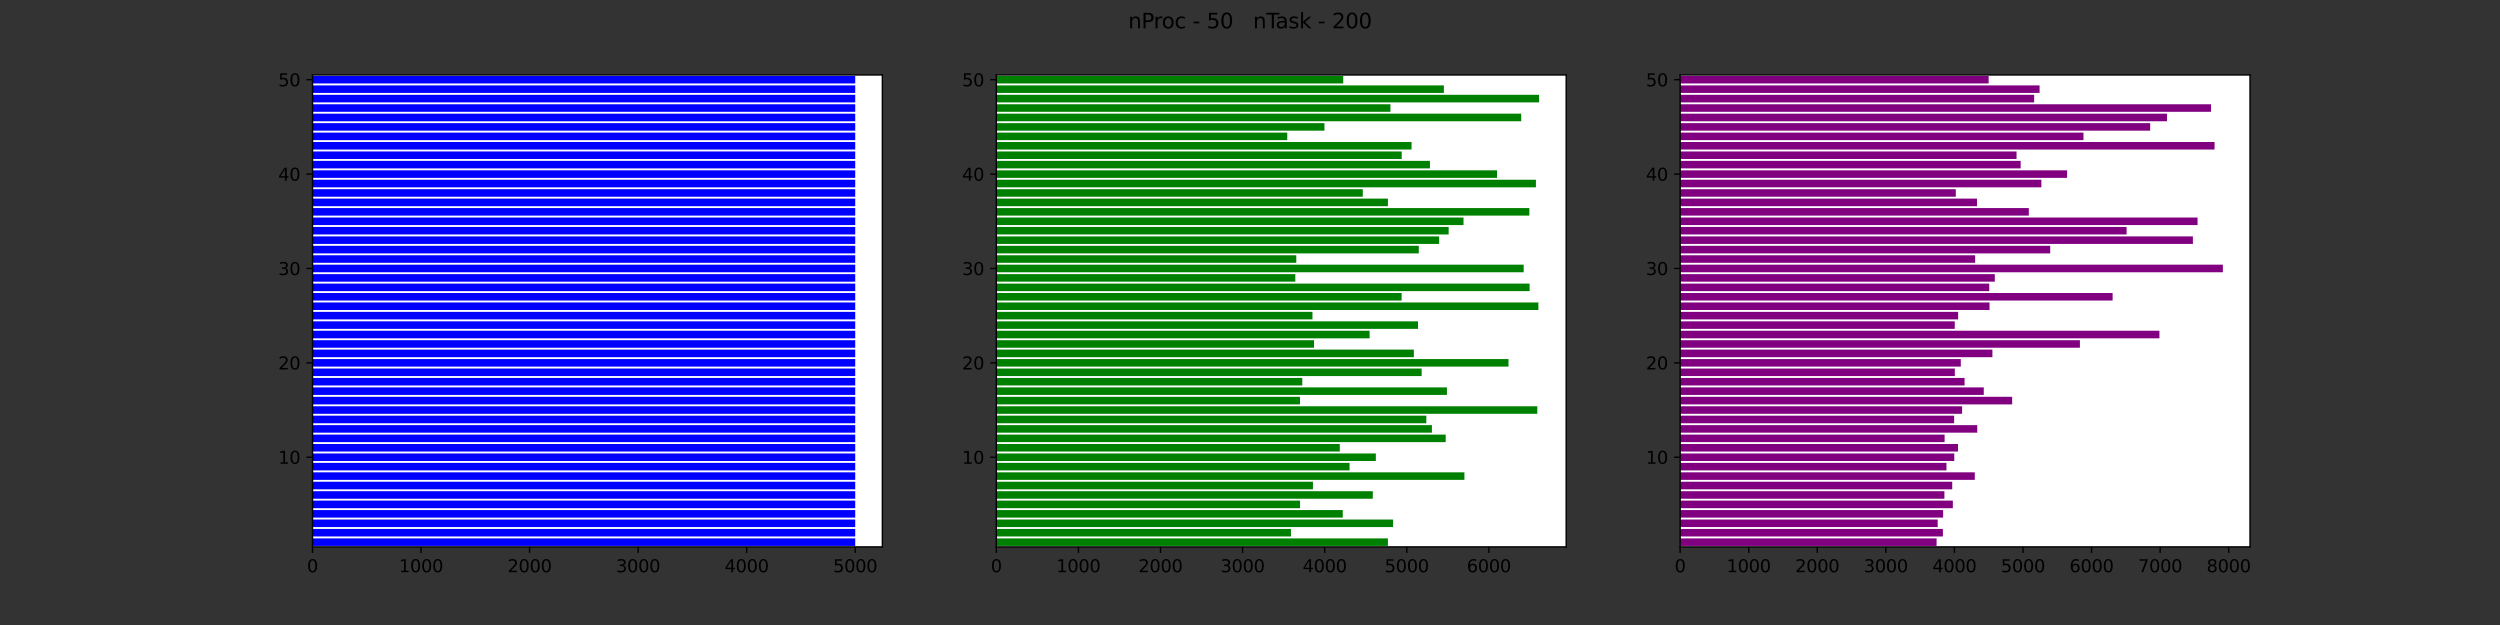 <?xml version="1.0" encoding="utf-8" standalone="no"?>
<!DOCTYPE svg PUBLIC "-//W3C//DTD SVG 1.1//EN"
  "http://www.w3.org/Graphics/SVG/1.1/DTD/svg11.dtd">
<svg xmlns:xlink="http://www.w3.org/1999/xlink" width="1440pt" height="360pt" viewBox="0 0 1440 360" xmlns="http://www.w3.org/2000/svg" version="1.1">
 <rect x="0" y="0" width="1440" height="360" fill="#333333" stroke="none"/>
 <defs>
  <style type="text/css">*{stroke-linejoin: round; stroke-linecap: butt}</style>
 </defs>
 <g id="figure_1">
  <g id="patch_1">
   <path d="M 0 360 
L 1440 360 
L 1440 0 
L 0 0 
L 0 360 
z
" style="fill: none"/>
  </g>
  <g id="axes_1">
   <g id="patch_2">
    <path d="M 180 315 
L 508.235 315 
L 508.235 43.2 
L 180 43.2 
z
" style="fill: #ffffff"/>
   </g>
   <g id="patch_3">
    <path d="M 180 314.456 
L 492.605 314.456 
L 492.605 310.108 
L 180 310.108 
z
" clip-path="url(#pbb11e6c896)" style="fill: #0000ff"/>
   </g>
   <g id="patch_4">
    <path d="M 180 309.02 
L 492.605 309.02 
L 492.605 304.672 
L 180 304.672 
z
" clip-path="url(#pbb11e6c896)" style="fill: #0000ff"/>
   </g>
   <g id="patch_5">
    <path d="M 180 303.584 
L 492.605 303.584 
L 492.605 299.236 
L 180 299.236 
z
" clip-path="url(#pbb11e6c896)" style="fill: #0000ff"/>
   </g>
   <g id="patch_6">
    <path d="M 180 298.148 
L 492.605 298.148 
L 492.605 293.8 
L 180 293.8 
z
" clip-path="url(#pbb11e6c896)" style="fill: #0000ff"/>
   </g>
   <g id="patch_7">
    <path d="M 180 292.712 
L 492.605 292.712 
L 492.605 288.364 
L 180 288.364 
z
" clip-path="url(#pbb11e6c896)" style="fill: #0000ff"/>
   </g>
   <g id="patch_8">
    <path d="M 180 287.276 
L 492.605 287.276 
L 492.605 282.928 
L 180 282.928 
z
" clip-path="url(#pbb11e6c896)" style="fill: #0000ff"/>
   </g>
   <g id="patch_9">
    <path d="M 180 281.84 
L 492.605 281.84 
L 492.605 277.492 
L 180 277.492 
z
" clip-path="url(#pbb11e6c896)" style="fill: #0000ff"/>
   </g>
   <g id="patch_10">
    <path d="M 180 276.404 
L 492.605 276.404 
L 492.605 272.056 
L 180 272.056 
z
" clip-path="url(#pbb11e6c896)" style="fill: #0000ff"/>
   </g>
   <g id="patch_11">
    <path d="M 180 270.968 
L 492.605 270.968 
L 492.605 266.62 
L 180 266.62 
z
" clip-path="url(#pbb11e6c896)" style="fill: #0000ff"/>
   </g>
   <g id="patch_12">
    <path d="M 180 265.532 
L 492.605 265.532 
L 492.605 261.184 
L 180 261.184 
z
" clip-path="url(#pbb11e6c896)" style="fill: #0000ff"/>
   </g>
   <g id="patch_13">
    <path d="M 180 260.096 
L 492.605 260.096 
L 492.605 255.748 
L 180 255.748 
z
" clip-path="url(#pbb11e6c896)" style="fill: #0000ff"/>
   </g>
   <g id="patch_14">
    <path d="M 180 254.66 
L 492.605 254.66 
L 492.605 250.312 
L 180 250.312 
z
" clip-path="url(#pbb11e6c896)" style="fill: #0000ff"/>
   </g>
   <g id="patch_15">
    <path d="M 180 249.224 
L 492.605 249.224 
L 492.605 244.876 
L 180 244.876 
z
" clip-path="url(#pbb11e6c896)" style="fill: #0000ff"/>
   </g>
   <g id="patch_16">
    <path d="M 180 243.788 
L 492.605 243.788 
L 492.605 239.44 
L 180 239.44 
z
" clip-path="url(#pbb11e6c896)" style="fill: #0000ff"/>
   </g>
   <g id="patch_17">
    <path d="M 180 238.352 
L 492.605 238.352 
L 492.605 234.004 
L 180 234.004 
z
" clip-path="url(#pbb11e6c896)" style="fill: #0000ff"/>
   </g>
   <g id="patch_18">
    <path d="M 180 232.916 
L 492.605 232.916 
L 492.605 228.568 
L 180 228.568 
z
" clip-path="url(#pbb11e6c896)" style="fill: #0000ff"/>
   </g>
   <g id="patch_19">
    <path d="M 180 227.48 
L 492.605 227.48 
L 492.605 223.132 
L 180 223.132 
z
" clip-path="url(#pbb11e6c896)" style="fill: #0000ff"/>
   </g>
   <g id="patch_20">
    <path d="M 180 222.044 
L 492.605 222.044 
L 492.605 217.696 
L 180 217.696 
z
" clip-path="url(#pbb11e6c896)" style="fill: #0000ff"/>
   </g>
   <g id="patch_21">
    <path d="M 180 216.608 
L 492.605 216.608 
L 492.605 212.26 
L 180 212.26 
z
" clip-path="url(#pbb11e6c896)" style="fill: #0000ff"/>
   </g>
   <g id="patch_22">
    <path d="M 180 211.172 
L 492.605 211.172 
L 492.605 206.824 
L 180 206.824 
z
" clip-path="url(#pbb11e6c896)" style="fill: #0000ff"/>
   </g>
   <g id="patch_23">
    <path d="M 180 205.736 
L 492.605 205.736 
L 492.605 201.388 
L 180 201.388 
z
" clip-path="url(#pbb11e6c896)" style="fill: #0000ff"/>
   </g>
   <g id="patch_24">
    <path d="M 180 200.3 
L 492.605 200.3 
L 492.605 195.952 
L 180 195.952 
z
" clip-path="url(#pbb11e6c896)" style="fill: #0000ff"/>
   </g>
   <g id="patch_25">
    <path d="M 180 194.864 
L 492.605 194.864 
L 492.605 190.516 
L 180 190.516 
z
" clip-path="url(#pbb11e6c896)" style="fill: #0000ff"/>
   </g>
   <g id="patch_26">
    <path d="M 180 189.428 
L 492.605 189.428 
L 492.605 185.08 
L 180 185.08 
z
" clip-path="url(#pbb11e6c896)" style="fill: #0000ff"/>
   </g>
   <g id="patch_27">
    <path d="M 180 183.992 
L 492.605 183.992 
L 492.605 179.644 
L 180 179.644 
z
" clip-path="url(#pbb11e6c896)" style="fill: #0000ff"/>
   </g>
   <g id="patch_28">
    <path d="M 180 178.556 
L 492.605 178.556 
L 492.605 174.208 
L 180 174.208 
z
" clip-path="url(#pbb11e6c896)" style="fill: #0000ff"/>
   </g>
   <g id="patch_29">
    <path d="M 180 173.12 
L 492.605 173.12 
L 492.605 168.772 
L 180 168.772 
z
" clip-path="url(#pbb11e6c896)" style="fill: #0000ff"/>
   </g>
   <g id="patch_30">
    <path d="M 180 167.684 
L 492.605 167.684 
L 492.605 163.336 
L 180 163.336 
z
" clip-path="url(#pbb11e6c896)" style="fill: #0000ff"/>
   </g>
   <g id="patch_31">
    <path d="M 180 162.248 
L 492.605 162.248 
L 492.605 157.9 
L 180 157.9 
z
" clip-path="url(#pbb11e6c896)" style="fill: #0000ff"/>
   </g>
   <g id="patch_32">
    <path d="M 180 156.812 
L 492.605 156.812 
L 492.605 152.464 
L 180 152.464 
z
" clip-path="url(#pbb11e6c896)" style="fill: #0000ff"/>
   </g>
   <g id="patch_33">
    <path d="M 180 151.376 
L 492.605 151.376 
L 492.605 147.028 
L 180 147.028 
z
" clip-path="url(#pbb11e6c896)" style="fill: #0000ff"/>
   </g>
   <g id="patch_34">
    <path d="M 180 145.94 
L 492.605 145.94 
L 492.605 141.592 
L 180 141.592 
z
" clip-path="url(#pbb11e6c896)" style="fill: #0000ff"/>
   </g>
   <g id="patch_35">
    <path d="M 180 140.504 
L 492.605 140.504 
L 492.605 136.156 
L 180 136.156 
z
" clip-path="url(#pbb11e6c896)" style="fill: #0000ff"/>
   </g>
   <g id="patch_36">
    <path d="M 180 135.068 
L 492.605 135.068 
L 492.605 130.72 
L 180 130.72 
z
" clip-path="url(#pbb11e6c896)" style="fill: #0000ff"/>
   </g>
   <g id="patch_37">
    <path d="M 180 129.632 
L 492.605 129.632 
L 492.605 125.284 
L 180 125.284 
z
" clip-path="url(#pbb11e6c896)" style="fill: #0000ff"/>
   </g>
   <g id="patch_38">
    <path d="M 180 124.196 
L 492.605 124.196 
L 492.605 119.848 
L 180 119.848 
z
" clip-path="url(#pbb11e6c896)" style="fill: #0000ff"/>
   </g>
   <g id="patch_39">
    <path d="M 180 118.76 
L 492.605 118.76 
L 492.605 114.412 
L 180 114.412 
z
" clip-path="url(#pbb11e6c896)" style="fill: #0000ff"/>
   </g>
   <g id="patch_40">
    <path d="M 180 113.324 
L 492.605 113.324 
L 492.605 108.976 
L 180 108.976 
z
" clip-path="url(#pbb11e6c896)" style="fill: #0000ff"/>
   </g>
   <g id="patch_41">
    <path d="M 180 107.888 
L 492.605 107.888 
L 492.605 103.54 
L 180 103.54 
z
" clip-path="url(#pbb11e6c896)" style="fill: #0000ff"/>
   </g>
   <g id="patch_42">
    <path d="M 180 102.452 
L 492.605 102.452 
L 492.605 98.104 
L 180 98.104 
z
" clip-path="url(#pbb11e6c896)" style="fill: #0000ff"/>
   </g>
   <g id="patch_43">
    <path d="M 180 97.016 
L 492.605 97.016 
L 492.605 92.668 
L 180 92.668 
z
" clip-path="url(#pbb11e6c896)" style="fill: #0000ff"/>
   </g>
   <g id="patch_44">
    <path d="M 180 91.58 
L 492.605 91.58 
L 492.605 87.232 
L 180 87.232 
z
" clip-path="url(#pbb11e6c896)" style="fill: #0000ff"/>
   </g>
   <g id="patch_45">
    <path d="M 180 86.144 
L 492.605 86.144 
L 492.605 81.796 
L 180 81.796 
z
" clip-path="url(#pbb11e6c896)" style="fill: #0000ff"/>
   </g>
   <g id="patch_46">
    <path d="M 180 80.708 
L 492.605 80.708 
L 492.605 76.36 
L 180 76.36 
z
" clip-path="url(#pbb11e6c896)" style="fill: #0000ff"/>
   </g>
   <g id="patch_47">
    <path d="M 180 75.272 
L 492.605 75.272 
L 492.605 70.924 
L 180 70.924 
z
" clip-path="url(#pbb11e6c896)" style="fill: #0000ff"/>
   </g>
   <g id="patch_48">
    <path d="M 180 69.836 
L 492.605 69.836 
L 492.605 65.488 
L 180 65.488 
z
" clip-path="url(#pbb11e6c896)" style="fill: #0000ff"/>
   </g>
   <g id="patch_49">
    <path d="M 180 64.4 
L 492.605 64.4 
L 492.605 60.052 
L 180 60.052 
z
" clip-path="url(#pbb11e6c896)" style="fill: #0000ff"/>
   </g>
   <g id="patch_50">
    <path d="M 180 58.964 
L 492.605 58.964 
L 492.605 54.616 
L 180 54.616 
z
" clip-path="url(#pbb11e6c896)" style="fill: #0000ff"/>
   </g>
   <g id="patch_51">
    <path d="M 180 53.528 
L 492.605 53.528 
L 492.605 49.18 
L 180 49.18 
z
" clip-path="url(#pbb11e6c896)" style="fill: #0000ff"/>
   </g>
   <g id="patch_52">
    <path d="M 180 48.092 
L 492.605 48.092 
L 492.605 43.744 
L 180 43.744 
z
" clip-path="url(#pbb11e6c896)" style="fill: #0000ff"/>
   </g>
   <g id="matplotlib.axis_1">
    <g id="xtick_1">
     <g id="line2d_1">
      <defs>
       <path id="m0b8e8f99ef" d="M 0 0 
L 0 3.5 
" style="stroke: #000000; stroke-width: 0.8"/>
      </defs>
      <g>
       <use xlink:href="#m0b8e8f99ef" x="180" y="315" style="stroke: #000000; stroke-width: 0.8"/>
      </g>
     </g>
     <g id="text_1">
      <!-- 0 -->
      <g transform="translate(176.819 329.598)scale(0.1 -0.1)">
       <defs>
        <path id="DejaVuSans-30" d="M 2034 4250 
Q 1547 4250 1301 3770 
Q 1056 3291 1056 2328 
Q 1056 1369 1301 889 
Q 1547 409 2034 409 
Q 2525 409 2770 889 
Q 3016 1369 3016 2328 
Q 3016 3291 2770 3770 
Q 2525 4250 2034 4250 
z
M 2034 4750 
Q 2819 4750 3233 4129 
Q 3647 3509 3647 2328 
Q 3647 1150 3233 529 
Q 2819 -91 2034 -91 
Q 1250 -91 836 529 
Q 422 1150 422 2328 
Q 422 3509 836 4129 
Q 1250 4750 2034 4750 
z
" transform="scale(0.016)"/>
       </defs>
       <use xlink:href="#DejaVuSans-30"/>
      </g>
     </g>
    </g>
    <g id="xtick_2">
     <g id="line2d_2">
      <g>
       <use xlink:href="#m0b8e8f99ef" x="242.521" y="315" style="stroke: #000000; stroke-width: 0.8"/>
      </g>
     </g>
     <g id="text_2">
      <!-- 1000 -->
      <g transform="translate(229.796 329.598)scale(0.1 -0.1)">
       <defs>
        <path id="DejaVuSans-31" d="M 794 531 
L 1825 531 
L 1825 4091 
L 703 3866 
L 703 4441 
L 1819 4666 
L 2450 4666 
L 2450 531 
L 3481 531 
L 3481 0 
L 794 0 
L 794 531 
z
" transform="scale(0.016)"/>
       </defs>
       <use xlink:href="#DejaVuSans-31"/>
       <use xlink:href="#DejaVuSans-30" x="63.623"/>
       <use xlink:href="#DejaVuSans-30" x="127.246"/>
       <use xlink:href="#DejaVuSans-30" x="190.869"/>
      </g>
     </g>
    </g>
    <g id="xtick_3">
     <g id="line2d_3">
      <g>
       <use xlink:href="#m0b8e8f99ef" x="305.042" y="315" style="stroke: #000000; stroke-width: 0.8"/>
      </g>
     </g>
     <g id="text_3">
      <!-- 2000 -->
      <g transform="translate(292.317 329.598)scale(0.1 -0.1)">
       <defs>
        <path id="DejaVuSans-32" d="M 1228 531 
L 3431 531 
L 3431 0 
L 469 0 
L 469 531 
Q 828 903 1448 1529 
Q 2069 2156 2228 2338 
Q 2531 2678 2651 2914 
Q 2772 3150 2772 3378 
Q 2772 3750 2511 3984 
Q 2250 4219 1831 4219 
Q 1534 4219 1204 4116 
Q 875 4013 500 3803 
L 500 4441 
Q 881 4594 1212 4672 
Q 1544 4750 1819 4750 
Q 2544 4750 2975 4387 
Q 3406 4025 3406 3419 
Q 3406 3131 3298 2873 
Q 3191 2616 2906 2266 
Q 2828 2175 2409 1742 
Q 1991 1309 1228 531 
z
" transform="scale(0.016)"/>
       </defs>
       <use xlink:href="#DejaVuSans-32"/>
       <use xlink:href="#DejaVuSans-30" x="63.623"/>
       <use xlink:href="#DejaVuSans-30" x="127.246"/>
       <use xlink:href="#DejaVuSans-30" x="190.869"/>
      </g>
     </g>
    </g>
    <g id="xtick_4">
     <g id="line2d_4">
      <g>
       <use xlink:href="#m0b8e8f99ef" x="367.563" y="315" style="stroke: #000000; stroke-width: 0.8"/>
      </g>
     </g>
     <g id="text_4">
      <!-- 3000 -->
      <g transform="translate(354.838 329.598)scale(0.1 -0.1)">
       <defs>
        <path id="DejaVuSans-33" d="M 2597 2516 
Q 3050 2419 3304 2112 
Q 3559 1806 3559 1356 
Q 3559 666 3084 287 
Q 2609 -91 1734 -91 
Q 1441 -91 1130 -33 
Q 819 25 488 141 
L 488 750 
Q 750 597 1062 519 
Q 1375 441 1716 441 
Q 2309 441 2620 675 
Q 2931 909 2931 1356 
Q 2931 1769 2642 2001 
Q 2353 2234 1838 2234 
L 1294 2234 
L 1294 2753 
L 1863 2753 
Q 2328 2753 2575 2939 
Q 2822 3125 2822 3475 
Q 2822 3834 2567 4026 
Q 2313 4219 1838 4219 
Q 1578 4219 1281 4162 
Q 984 4106 628 3988 
L 628 4550 
Q 988 4650 1302 4700 
Q 1616 4750 1894 4750 
Q 2613 4750 3031 4423 
Q 3450 4097 3450 3541 
Q 3450 3153 3228 2886 
Q 3006 2619 2597 2516 
z
" transform="scale(0.016)"/>
       </defs>
       <use xlink:href="#DejaVuSans-33"/>
       <use xlink:href="#DejaVuSans-30" x="63.623"/>
       <use xlink:href="#DejaVuSans-30" x="127.246"/>
       <use xlink:href="#DejaVuSans-30" x="190.869"/>
      </g>
     </g>
    </g>
    <g id="xtick_5">
     <g id="line2d_5">
      <g>
       <use xlink:href="#m0b8e8f99ef" x="430.084" y="315" style="stroke: #000000; stroke-width: 0.8"/>
      </g>
     </g>
     <g id="text_5">
      <!-- 4000 -->
      <g transform="translate(417.359 329.598)scale(0.1 -0.1)">
       <defs>
        <path id="DejaVuSans-34" d="M 2419 4116 
L 825 1625 
L 2419 1625 
L 2419 4116 
z
M 2253 4666 
L 3047 4666 
L 3047 1625 
L 3713 1625 
L 3713 1100 
L 3047 1100 
L 3047 0 
L 2419 0 
L 2419 1100 
L 313 1100 
L 313 1709 
L 2253 4666 
z
" transform="scale(0.016)"/>
       </defs>
       <use xlink:href="#DejaVuSans-34"/>
       <use xlink:href="#DejaVuSans-30" x="63.623"/>
       <use xlink:href="#DejaVuSans-30" x="127.246"/>
       <use xlink:href="#DejaVuSans-30" x="190.869"/>
      </g>
     </g>
    </g>
    <g id="xtick_6">
     <g id="line2d_6">
      <g>
       <use xlink:href="#m0b8e8f99ef" x="492.605" y="315" style="stroke: #000000; stroke-width: 0.8"/>
      </g>
     </g>
     <g id="text_6">
      <!-- 5000 -->
      <g transform="translate(479.88 329.598)scale(0.1 -0.1)">
       <defs>
        <path id="DejaVuSans-35" d="M 691 4666 
L 3169 4666 
L 3169 4134 
L 1269 4134 
L 1269 2991 
Q 1406 3038 1543 3061 
Q 1681 3084 1819 3084 
Q 2600 3084 3056 2656 
Q 3513 2228 3513 1497 
Q 3513 744 3044 326 
Q 2575 -91 1722 -91 
Q 1428 -91 1123 -41 
Q 819 9 494 109 
L 494 744 
Q 775 591 1075 516 
Q 1375 441 1709 441 
Q 2250 441 2565 725 
Q 2881 1009 2881 1497 
Q 2881 1984 2565 2268 
Q 2250 2553 1709 2553 
Q 1456 2553 1204 2497 
Q 953 2441 691 2322 
L 691 4666 
z
" transform="scale(0.016)"/>
       </defs>
       <use xlink:href="#DejaVuSans-35"/>
       <use xlink:href="#DejaVuSans-30" x="63.623"/>
       <use xlink:href="#DejaVuSans-30" x="127.246"/>
       <use xlink:href="#DejaVuSans-30" x="190.869"/>
      </g>
     </g>
    </g>
   </g>
   <g id="matplotlib.axis_2">
    <g id="ytick_1">
     <g id="line2d_7">
      <defs>
       <path id="mb235cd24e3" d="M 0 0 
L -3.5 0 
" style="stroke: #000000; stroke-width: 0.8"/>
      </defs>
      <g>
       <use xlink:href="#mb235cd24e3" x="180" y="263.358" style="stroke: #000000; stroke-width: 0.8"/>
      </g>
     </g>
     <g id="text_7">
      <!-- 10 -->
      <g transform="translate(160.275 267.157)scale(0.1 -0.1)">
       <use xlink:href="#DejaVuSans-31"/>
       <use xlink:href="#DejaVuSans-30" x="63.623"/>
      </g>
     </g>
    </g>
    <g id="ytick_2">
     <g id="line2d_8">
      <g>
       <use xlink:href="#mb235cd24e3" x="180" y="208.998" style="stroke: #000000; stroke-width: 0.8"/>
      </g>
     </g>
     <g id="text_8">
      <!-- 20 -->
      <g transform="translate(160.275 212.797)scale(0.1 -0.1)">
       <use xlink:href="#DejaVuSans-32"/>
       <use xlink:href="#DejaVuSans-30" x="63.623"/>
      </g>
     </g>
    </g>
    <g id="ytick_3">
     <g id="line2d_9">
      <g>
       <use xlink:href="#mb235cd24e3" x="180" y="154.638" style="stroke: #000000; stroke-width: 0.8"/>
      </g>
     </g>
     <g id="text_9">
      <!-- 30 -->
      <g transform="translate(160.275 158.437)scale(0.1 -0.1)">
       <use xlink:href="#DejaVuSans-33"/>
       <use xlink:href="#DejaVuSans-30" x="63.623"/>
      </g>
     </g>
    </g>
    <g id="ytick_4">
     <g id="line2d_10">
      <g>
       <use xlink:href="#mb235cd24e3" x="180" y="100.278" style="stroke: #000000; stroke-width: 0.8"/>
      </g>
     </g>
     <g id="text_10">
      <!-- 40 -->
      <g transform="translate(160.275 104.077)scale(0.1 -0.1)">
       <use xlink:href="#DejaVuSans-34"/>
       <use xlink:href="#DejaVuSans-30" x="63.623"/>
      </g>
     </g>
    </g>
    <g id="ytick_5">
     <g id="line2d_11">
      <g>
       <use xlink:href="#mb235cd24e3" x="180" y="45.918" style="stroke: #000000; stroke-width: 0.8"/>
      </g>
     </g>
     <g id="text_11">
      <!-- 50 -->
      <g transform="translate(160.275 49.717)scale(0.1 -0.1)">
       <use xlink:href="#DejaVuSans-35"/>
       <use xlink:href="#DejaVuSans-30" x="63.623"/>
      </g>
     </g>
    </g>
   </g>
   <g id="patch_53">
    <path d="M 180 315 
L 180 43.2 
" style="fill: none; stroke: #000000; stroke-width: 0.8; stroke-linejoin: miter; stroke-linecap: square"/>
   </g>
   <g id="patch_54">
    <path d="M 508.235 315 
L 508.235 43.2 
" style="fill: none; stroke: #000000; stroke-width: 0.8; stroke-linejoin: miter; stroke-linecap: square"/>
   </g>
   <g id="patch_55">
    <path d="M 180 315 
L 508.235 315 
" style="fill: none; stroke: #000000; stroke-width: 0.8; stroke-linejoin: miter; stroke-linecap: square"/>
   </g>
   <g id="patch_56">
    <path d="M 180 43.2 
L 508.235 43.2 
" style="fill: none; stroke: #000000; stroke-width: 0.8; stroke-linejoin: miter; stroke-linecap: square"/>
   </g>
  </g>
  <g id="axes_2">
   <g id="patch_57">
    <path d="M 573.882 315 
L 902.118 315 
L 902.118 43.2 
L 573.882 43.2 
z
" style="fill: #ffffff"/>
   </g>
   <g id="patch_58">
    <path d="M 573.882 314.456 
L 799.435 314.456 
L 799.435 310.108 
L 573.882 310.108 
z
" clip-path="url(#pd9314fca05)" style="fill: #008000"/>
   </g>
   <g id="patch_59">
    <path d="M 573.882 309.02 
L 743.59 309.02 
L 743.59 304.672 
L 573.882 304.672 
z
" clip-path="url(#pd9314fca05)" style="fill: #008000"/>
   </g>
   <g id="patch_60">
    <path d="M 573.882 303.584 
L 802.414 303.584 
L 802.414 299.236 
L 573.882 299.236 
z
" clip-path="url(#pd9314fca05)" style="fill: #008000"/>
   </g>
   <g id="patch_61">
    <path d="M 573.882 298.148 
L 773.428 298.148 
L 773.428 293.8 
L 573.882 293.8 
z
" clip-path="url(#pd9314fca05)" style="fill: #008000"/>
   </g>
   <g id="patch_62">
    <path d="M 573.882 292.712 
L 748.839 292.712 
L 748.839 288.364 
L 573.882 288.364 
z
" clip-path="url(#pd9314fca05)" style="fill: #008000"/>
   </g>
   <g id="patch_63">
    <path d="M 573.882 287.276 
L 790.734 287.276 
L 790.734 282.928 
L 573.882 282.928 
z
" clip-path="url(#pd9314fca05)" style="fill: #008000"/>
   </g>
   <g id="patch_64">
    <path d="M 573.882 281.84 
L 756.263 281.84 
L 756.263 277.492 
L 573.882 277.492 
z
" clip-path="url(#pd9314fca05)" style="fill: #008000"/>
   </g>
   <g id="patch_65">
    <path d="M 573.882 276.404 
L 843.505 276.404 
L 843.505 272.056 
L 573.882 272.056 
z
" clip-path="url(#pd9314fca05)" style="fill: #008000"/>
   </g>
   <g id="patch_66">
    <path d="M 573.882 270.968 
L 777.352 270.968 
L 777.352 266.62 
L 573.882 266.62 
z
" clip-path="url(#pd9314fca05)" style="fill: #008000"/>
   </g>
   <g id="patch_67">
    <path d="M 573.882 265.532 
L 792.484 265.532 
L 792.484 261.184 
L 573.882 261.184 
z
" clip-path="url(#pd9314fca05)" style="fill: #008000"/>
   </g>
   <g id="patch_68">
    <path d="M 573.882 260.096 
L 771.725 260.096 
L 771.725 255.748 
L 573.882 255.748 
z
" clip-path="url(#pd9314fca05)" style="fill: #008000"/>
   </g>
   <g id="patch_69">
    <path d="M 573.882 254.66 
L 832.724 254.66 
L 832.724 250.312 
L 573.882 250.312 
z
" clip-path="url(#pd9314fca05)" style="fill: #008000"/>
   </g>
   <g id="patch_70">
    <path d="M 573.882 249.224 
L 824.78 249.224 
L 824.78 244.876 
L 573.882 244.876 
z
" clip-path="url(#pd9314fca05)" style="fill: #008000"/>
   </g>
   <g id="patch_71">
    <path d="M 573.882 243.788 
L 821.564 243.788 
L 821.564 239.44 
L 573.882 239.44 
z
" clip-path="url(#pd9314fca05)" style="fill: #008000"/>
   </g>
   <g id="patch_72">
    <path d="M 573.882 238.352 
L 885.494 238.352 
L 885.494 234.004 
L 573.882 234.004 
z
" clip-path="url(#pd9314fca05)" style="fill: #008000"/>
   </g>
   <g id="patch_73">
    <path d="M 573.882 232.916 
L 748.792 232.916 
L 748.792 228.568 
L 573.882 228.568 
z
" clip-path="url(#pd9314fca05)" style="fill: #008000"/>
   </g>
   <g id="patch_74">
    <path d="M 573.882 227.48 
L 833.433 227.48 
L 833.433 223.132 
L 573.882 223.132 
z
" clip-path="url(#pd9314fca05)" style="fill: #008000"/>
   </g>
   <g id="patch_75">
    <path d="M 573.882 222.044 
L 750.116 222.044 
L 750.116 217.696 
L 573.882 217.696 
z
" clip-path="url(#pd9314fca05)" style="fill: #008000"/>
   </g>
   <g id="patch_76">
    <path d="M 573.882 216.608 
L 818.869 216.608 
L 818.869 212.26 
L 573.882 212.26 
z
" clip-path="url(#pd9314fca05)" style="fill: #008000"/>
   </g>
   <g id="patch_77">
    <path d="M 573.882 211.172 
L 868.897 211.172 
L 868.897 206.824 
L 573.882 206.824 
z
" clip-path="url(#pd9314fca05)" style="fill: #008000"/>
   </g>
   <g id="patch_78">
    <path d="M 573.882 205.736 
L 814.377 205.736 
L 814.377 201.388 
L 573.882 201.388 
z
" clip-path="url(#pd9314fca05)" style="fill: #008000"/>
   </g>
   <g id="patch_79">
    <path d="M 573.882 200.3 
L 756.878 200.3 
L 756.878 195.952 
L 573.882 195.952 
z
" clip-path="url(#pd9314fca05)" style="fill: #008000"/>
   </g>
   <g id="patch_80">
    <path d="M 573.882 194.864 
L 788.89 194.864 
L 788.89 190.516 
L 573.882 190.516 
z
" clip-path="url(#pd9314fca05)" style="fill: #008000"/>
   </g>
   <g id="patch_81">
    <path d="M 573.882 189.428 
L 816.788 189.428 
L 816.788 185.08 
L 573.882 185.08 
z
" clip-path="url(#pd9314fca05)" style="fill: #008000"/>
   </g>
   <g id="patch_82">
    <path d="M 573.882 183.992 
L 755.979 183.992 
L 755.979 179.644 
L 573.882 179.644 
z
" clip-path="url(#pd9314fca05)" style="fill: #008000"/>
   </g>
   <g id="patch_83">
    <path d="M 573.882 178.556 
L 886.109 178.556 
L 886.109 174.208 
L 573.882 174.208 
z
" clip-path="url(#pd9314fca05)" style="fill: #008000"/>
   </g>
   <g id="patch_84">
    <path d="M 573.882 173.12 
L 807.331 173.12 
L 807.331 168.772 
L 573.882 168.772 
z
" clip-path="url(#pd9314fca05)" style="fill: #008000"/>
   </g>
   <g id="patch_85">
    <path d="M 573.882 167.684 
L 881.05 167.684 
L 881.05 163.336 
L 573.882 163.336 
z
" clip-path="url(#pd9314fca05)" style="fill: #008000"/>
   </g>
   <g id="patch_86">
    <path d="M 573.882 162.248 
L 746.096 162.248 
L 746.096 157.9 
L 573.882 157.9 
z
" clip-path="url(#pd9314fca05)" style="fill: #008000"/>
   </g>
   <g id="patch_87">
    <path d="M 573.882 156.812 
L 877.645 156.812 
L 877.645 152.464 
L 573.882 152.464 
z
" clip-path="url(#pd9314fca05)" style="fill: #008000"/>
   </g>
   <g id="patch_88">
    <path d="M 573.882 151.376 
L 746.664 151.376 
L 746.664 147.028 
L 573.882 147.028 
z
" clip-path="url(#pd9314fca05)" style="fill: #008000"/>
   </g>
   <g id="patch_89">
    <path d="M 573.882 145.94 
L 817.214 145.94 
L 817.214 141.592 
L 573.882 141.592 
z
" clip-path="url(#pd9314fca05)" style="fill: #008000"/>
   </g>
   <g id="patch_90">
    <path d="M 573.882 140.504 
L 828.941 140.504 
L 828.941 136.156 
L 573.882 136.156 
z
" clip-path="url(#pd9314fca05)" style="fill: #008000"/>
   </g>
   <g id="patch_91">
    <path d="M 573.882 135.068 
L 834.426 135.068 
L 834.426 130.72 
L 573.882 130.72 
z
" clip-path="url(#pd9314fca05)" style="fill: #008000"/>
   </g>
   <g id="patch_92">
    <path d="M 573.882 129.632 
L 842.985 129.632 
L 842.985 125.284 
L 573.882 125.284 
z
" clip-path="url(#pd9314fca05)" style="fill: #008000"/>
   </g>
   <g id="patch_93">
    <path d="M 573.882 124.196 
L 880.908 124.196 
L 880.908 119.848 
L 573.882 119.848 
z
" clip-path="url(#pd9314fca05)" style="fill: #008000"/>
   </g>
   <g id="patch_94">
    <path d="M 573.882 118.76 
L 799.435 118.76 
L 799.435 114.412 
L 573.882 114.412 
z
" clip-path="url(#pd9314fca05)" style="fill: #008000"/>
   </g>
   <g id="patch_95">
    <path d="M 573.882 113.324 
L 784.965 113.324 
L 784.965 108.976 
L 573.882 108.976 
z
" clip-path="url(#pd9314fca05)" style="fill: #008000"/>
   </g>
   <g id="patch_96">
    <path d="M 573.882 107.888 
L 884.691 107.888 
L 884.691 103.54 
L 573.882 103.54 
z
" clip-path="url(#pd9314fca05)" style="fill: #008000"/>
   </g>
   <g id="patch_97">
    <path d="M 573.882 102.452 
L 862.277 102.452 
L 862.277 98.104 
L 573.882 98.104 
z
" clip-path="url(#pd9314fca05)" style="fill: #008000"/>
   </g>
   <g id="patch_98">
    <path d="M 573.882 97.016 
L 823.645 97.016 
L 823.645 92.668 
L 573.882 92.668 
z
" clip-path="url(#pd9314fca05)" style="fill: #008000"/>
   </g>
   <g id="patch_99">
    <path d="M 573.882 91.58 
L 807.379 91.58 
L 807.379 87.232 
L 573.882 87.232 
z
" clip-path="url(#pd9314fca05)" style="fill: #008000"/>
   </g>
   <g id="patch_100">
    <path d="M 573.882 86.144 
L 813.053 86.144 
L 813.053 81.796 
L 573.882 81.796 
z
" clip-path="url(#pd9314fca05)" style="fill: #008000"/>
   </g>
   <g id="patch_101">
    <path d="M 573.882 80.708 
L 741.462 80.708 
L 741.462 76.36 
L 573.882 76.36 
z
" clip-path="url(#pd9314fca05)" style="fill: #008000"/>
   </g>
   <g id="patch_102">
    <path d="M 573.882 75.272 
L 762.883 75.272 
L 762.883 70.924 
L 573.882 70.924 
z
" clip-path="url(#pd9314fca05)" style="fill: #008000"/>
   </g>
   <g id="patch_103">
    <path d="M 573.882 69.836 
L 876.226 69.836 
L 876.226 65.488 
L 573.882 65.488 
z
" clip-path="url(#pd9314fca05)" style="fill: #008000"/>
   </g>
   <g id="patch_104">
    <path d="M 573.882 64.4 
L 800.9 64.4 
L 800.9 60.052 
L 573.882 60.052 
z
" clip-path="url(#pd9314fca05)" style="fill: #008000"/>
   </g>
   <g id="patch_105">
    <path d="M 573.882 58.964 
L 886.487 58.964 
L 886.487 54.616 
L 573.882 54.616 
z
" clip-path="url(#pd9314fca05)" style="fill: #008000"/>
   </g>
   <g id="patch_106">
    <path d="M 573.882 53.528 
L 831.683 53.528 
L 831.683 49.18 
L 573.882 49.18 
z
" clip-path="url(#pd9314fca05)" style="fill: #008000"/>
   </g>
   <g id="patch_107">
    <path d="M 573.882 48.092 
L 773.711 48.092 
L 773.711 43.744 
L 573.882 43.744 
z
" clip-path="url(#pd9314fca05)" style="fill: #008000"/>
   </g>
   <g id="matplotlib.axis_3">
    <g id="xtick_7">
     <g id="line2d_12">
      <g>
       <use xlink:href="#m0b8e8f99ef" x="573.882" y="315" style="stroke: #000000; stroke-width: 0.8"/>
      </g>
     </g>
     <g id="text_12">
      <!-- 0 -->
      <g transform="translate(570.701 329.598)scale(0.1 -0.1)">
       <use xlink:href="#DejaVuSans-30"/>
      </g>
     </g>
    </g>
    <g id="xtick_8">
     <g id="line2d_13">
      <g>
       <use xlink:href="#m0b8e8f99ef" x="621.168" y="315" style="stroke: #000000; stroke-width: 0.8"/>
      </g>
     </g>
     <g id="text_13">
      <!-- 1000 -->
      <g transform="translate(608.443 329.598)scale(0.1 -0.1)">
       <use xlink:href="#DejaVuSans-31"/>
       <use xlink:href="#DejaVuSans-30" x="63.623"/>
       <use xlink:href="#DejaVuSans-30" x="127.246"/>
       <use xlink:href="#DejaVuSans-30" x="190.869"/>
      </g>
     </g>
    </g>
    <g id="xtick_9">
     <g id="line2d_14">
      <g>
       <use xlink:href="#m0b8e8f99ef" x="668.454" y="315" style="stroke: #000000; stroke-width: 0.8"/>
      </g>
     </g>
     <g id="text_14">
      <!-- 2000 -->
      <g transform="translate(655.729 329.598)scale(0.1 -0.1)">
       <use xlink:href="#DejaVuSans-32"/>
       <use xlink:href="#DejaVuSans-30" x="63.623"/>
       <use xlink:href="#DejaVuSans-30" x="127.246"/>
       <use xlink:href="#DejaVuSans-30" x="190.869"/>
      </g>
     </g>
    </g>
    <g id="xtick_10">
     <g id="line2d_15">
      <g>
       <use xlink:href="#m0b8e8f99ef" x="715.739" y="315" style="stroke: #000000; stroke-width: 0.8"/>
      </g>
     </g>
     <g id="text_15">
      <!-- 3000 -->
      <g transform="translate(703.014 329.598)scale(0.1 -0.1)">
       <use xlink:href="#DejaVuSans-33"/>
       <use xlink:href="#DejaVuSans-30" x="63.623"/>
       <use xlink:href="#DejaVuSans-30" x="127.246"/>
       <use xlink:href="#DejaVuSans-30" x="190.869"/>
      </g>
     </g>
    </g>
    <g id="xtick_11">
     <g id="line2d_16">
      <g>
       <use xlink:href="#m0b8e8f99ef" x="763.025" y="315" style="stroke: #000000; stroke-width: 0.8"/>
      </g>
     </g>
     <g id="text_16">
      <!-- 4000 -->
      <g transform="translate(750.3 329.598)scale(0.1 -0.1)">
       <use xlink:href="#DejaVuSans-34"/>
       <use xlink:href="#DejaVuSans-30" x="63.623"/>
       <use xlink:href="#DejaVuSans-30" x="127.246"/>
       <use xlink:href="#DejaVuSans-30" x="190.869"/>
      </g>
     </g>
    </g>
    <g id="xtick_12">
     <g id="line2d_17">
      <g>
       <use xlink:href="#m0b8e8f99ef" x="810.31" y="315" style="stroke: #000000; stroke-width: 0.8"/>
      </g>
     </g>
     <g id="text_17">
      <!-- 5000 -->
      <g transform="translate(797.585 329.598)scale(0.1 -0.1)">
       <use xlink:href="#DejaVuSans-35"/>
       <use xlink:href="#DejaVuSans-30" x="63.623"/>
       <use xlink:href="#DejaVuSans-30" x="127.246"/>
       <use xlink:href="#DejaVuSans-30" x="190.869"/>
      </g>
     </g>
    </g>
    <g id="xtick_13">
     <g id="line2d_18">
      <g>
       <use xlink:href="#m0b8e8f99ef" x="857.596" y="315" style="stroke: #000000; stroke-width: 0.8"/>
      </g>
     </g>
     <g id="text_18">
      <!-- 6000 -->
      <g transform="translate(844.871 329.598)scale(0.1 -0.1)">
       <defs>
        <path id="DejaVuSans-36" d="M 2113 2584 
Q 1688 2584 1439 2293 
Q 1191 2003 1191 1497 
Q 1191 994 1439 701 
Q 1688 409 2113 409 
Q 2538 409 2786 701 
Q 3034 994 3034 1497 
Q 3034 2003 2786 2293 
Q 2538 2584 2113 2584 
z
M 3366 4563 
L 3366 3988 
Q 3128 4100 2886 4159 
Q 2644 4219 2406 4219 
Q 1781 4219 1451 3797 
Q 1122 3375 1075 2522 
Q 1259 2794 1537 2939 
Q 1816 3084 2150 3084 
Q 2853 3084 3261 2657 
Q 3669 2231 3669 1497 
Q 3669 778 3244 343 
Q 2819 -91 2113 -91 
Q 1303 -91 875 529 
Q 447 1150 447 2328 
Q 447 3434 972 4092 
Q 1497 4750 2381 4750 
Q 2619 4750 2861 4703 
Q 3103 4656 3366 4563 
z
" transform="scale(0.016)"/>
       </defs>
       <use xlink:href="#DejaVuSans-36"/>
       <use xlink:href="#DejaVuSans-30" x="63.623"/>
       <use xlink:href="#DejaVuSans-30" x="127.246"/>
       <use xlink:href="#DejaVuSans-30" x="190.869"/>
      </g>
     </g>
    </g>
   </g>
   <g id="matplotlib.axis_4">
    <g id="ytick_6">
     <g id="line2d_19">
      <g>
       <use xlink:href="#mb235cd24e3" x="573.882" y="263.358" style="stroke: #000000; stroke-width: 0.8"/>
      </g>
     </g>
     <g id="text_19">
      <!-- 10 -->
      <g transform="translate(554.157 267.157)scale(0.1 -0.1)">
       <use xlink:href="#DejaVuSans-31"/>
       <use xlink:href="#DejaVuSans-30" x="63.623"/>
      </g>
     </g>
    </g>
    <g id="ytick_7">
     <g id="line2d_20">
      <g>
       <use xlink:href="#mb235cd24e3" x="573.882" y="208.998" style="stroke: #000000; stroke-width: 0.8"/>
      </g>
     </g>
     <g id="text_20">
      <!-- 20 -->
      <g transform="translate(554.157 212.797)scale(0.1 -0.1)">
       <use xlink:href="#DejaVuSans-32"/>
       <use xlink:href="#DejaVuSans-30" x="63.623"/>
      </g>
     </g>
    </g>
    <g id="ytick_8">
     <g id="line2d_21">
      <g>
       <use xlink:href="#mb235cd24e3" x="573.882" y="154.638" style="stroke: #000000; stroke-width: 0.8"/>
      </g>
     </g>
     <g id="text_21">
      <!-- 30 -->
      <g transform="translate(554.157 158.437)scale(0.1 -0.1)">
       <use xlink:href="#DejaVuSans-33"/>
       <use xlink:href="#DejaVuSans-30" x="63.623"/>
      </g>
     </g>
    </g>
    <g id="ytick_9">
     <g id="line2d_22">
      <g>
       <use xlink:href="#mb235cd24e3" x="573.882" y="100.278" style="stroke: #000000; stroke-width: 0.8"/>
      </g>
     </g>
     <g id="text_22">
      <!-- 40 -->
      <g transform="translate(554.157 104.077)scale(0.1 -0.1)">
       <use xlink:href="#DejaVuSans-34"/>
       <use xlink:href="#DejaVuSans-30" x="63.623"/>
      </g>
     </g>
    </g>
    <g id="ytick_10">
     <g id="line2d_23">
      <g>
       <use xlink:href="#mb235cd24e3" x="573.882" y="45.918" style="stroke: #000000; stroke-width: 0.8"/>
      </g>
     </g>
     <g id="text_23">
      <!-- 50 -->
      <g transform="translate(554.157 49.717)scale(0.1 -0.1)">
       <use xlink:href="#DejaVuSans-35"/>
       <use xlink:href="#DejaVuSans-30" x="63.623"/>
      </g>
     </g>
    </g>
   </g>
   <g id="patch_108">
    <path d="M 573.882 315 
L 573.882 43.2 
" style="fill: none; stroke: #000000; stroke-width: 0.8; stroke-linejoin: miter; stroke-linecap: square"/>
   </g>
   <g id="patch_109">
    <path d="M 902.118 315 
L 902.118 43.2 
" style="fill: none; stroke: #000000; stroke-width: 0.8; stroke-linejoin: miter; stroke-linecap: square"/>
   </g>
   <g id="patch_110">
    <path d="M 573.882 315 
L 902.118 315 
" style="fill: none; stroke: #000000; stroke-width: 0.8; stroke-linejoin: miter; stroke-linecap: square"/>
   </g>
   <g id="patch_111">
    <path d="M 573.882 43.2 
L 902.118 43.2 
" style="fill: none; stroke: #000000; stroke-width: 0.8; stroke-linejoin: miter; stroke-linecap: square"/>
   </g>
  </g>
  <g id="axes_3">
   <g id="patch_112">
    <path d="M 967.765 315 
L 1296 315 
L 1296 43.2 
L 967.765 43.2 
z
" style="fill: #ffffff"/>
   </g>
   <g id="patch_113">
    <path d="M 967.765 314.456 
L 1115.477 314.456 
L 1115.477 310.108 
L 967.765 310.108 
z
" clip-path="url(#p234b01351b)" style="fill: #800080"/>
   </g>
   <g id="patch_114">
    <path d="M 967.765 309.02 
L 1119.111 309.02 
L 1119.111 304.672 
L 967.765 304.672 
z
" clip-path="url(#p234b01351b)" style="fill: #800080"/>
   </g>
   <g id="patch_115">
    <path d="M 967.765 303.584 
L 1116.109 303.584 
L 1116.109 299.236 
L 967.765 299.236 
z
" clip-path="url(#p234b01351b)" style="fill: #800080"/>
   </g>
   <g id="patch_116">
    <path d="M 967.765 298.148 
L 1119.229 298.148 
L 1119.229 293.8 
L 967.765 293.8 
z
" clip-path="url(#p234b01351b)" style="fill: #800080"/>
   </g>
   <g id="patch_117">
    <path d="M 967.765 292.712 
L 1124.837 292.712 
L 1124.837 288.364 
L 967.765 288.364 
z
" clip-path="url(#p234b01351b)" style="fill: #800080"/>
   </g>
   <g id="patch_118">
    <path d="M 967.765 287.276 
L 1119.979 287.276 
L 1119.979 282.928 
L 967.765 282.928 
z
" clip-path="url(#p234b01351b)" style="fill: #800080"/>
   </g>
   <g id="patch_119">
    <path d="M 967.765 281.84 
L 1124.482 281.84 
L 1124.482 277.492 
L 967.765 277.492 
z
" clip-path="url(#p234b01351b)" style="fill: #800080"/>
   </g>
   <g id="patch_120">
    <path d="M 967.765 276.404 
L 1137.476 276.404 
L 1137.476 272.056 
L 967.765 272.056 
z
" clip-path="url(#p234b01351b)" style="fill: #800080"/>
   </g>
   <g id="patch_121">
    <path d="M 967.765 270.968 
L 1121.164 270.968 
L 1121.164 266.62 
L 967.765 266.62 
z
" clip-path="url(#p234b01351b)" style="fill: #800080"/>
   </g>
   <g id="patch_122">
    <path d="M 967.765 265.532 
L 1125.667 265.532 
L 1125.667 261.184 
L 967.765 261.184 
z
" clip-path="url(#p234b01351b)" style="fill: #800080"/>
   </g>
   <g id="patch_123">
    <path d="M 967.765 260.096 
L 1127.8 260.096 
L 1127.8 255.748 
L 967.765 255.748 
z
" clip-path="url(#p234b01351b)" style="fill: #800080"/>
   </g>
   <g id="patch_124">
    <path d="M 967.765 254.66 
L 1120.098 254.66 
L 1120.098 250.312 
L 967.765 250.312 
z
" clip-path="url(#p234b01351b)" style="fill: #800080"/>
   </g>
   <g id="patch_125">
    <path d="M 967.765 249.224 
L 1138.898 249.224 
L 1138.898 244.876 
L 967.765 244.876 
z
" clip-path="url(#p234b01351b)" style="fill: #800080"/>
   </g>
   <g id="patch_126">
    <path d="M 967.765 243.788 
L 1125.588 243.788 
L 1125.588 239.44 
L 967.765 239.44 
z
" clip-path="url(#p234b01351b)" style="fill: #800080"/>
   </g>
   <g id="patch_127">
    <path d="M 967.765 238.352 
L 1130.169 238.352 
L 1130.169 234.004 
L 967.765 234.004 
z
" clip-path="url(#p234b01351b)" style="fill: #800080"/>
   </g>
   <g id="patch_128">
    <path d="M 967.765 232.916 
L 1159.001 232.916 
L 1159.001 228.568 
L 967.765 228.568 
z
" clip-path="url(#p234b01351b)" style="fill: #800080"/>
   </g>
   <g id="patch_129">
    <path d="M 967.765 227.48 
L 1142.65 227.48 
L 1142.65 223.132 
L 967.765 223.132 
z
" clip-path="url(#p234b01351b)" style="fill: #800080"/>
   </g>
   <g id="patch_130">
    <path d="M 967.765 222.044 
L 1131.591 222.044 
L 1131.591 217.696 
L 967.765 217.696 
z
" clip-path="url(#p234b01351b)" style="fill: #800080"/>
   </g>
   <g id="patch_131">
    <path d="M 967.765 216.608 
L 1125.983 216.608 
L 1125.983 212.26 
L 967.765 212.26 
z
" clip-path="url(#p234b01351b)" style="fill: #800080"/>
   </g>
   <g id="patch_132">
    <path d="M 967.765 211.172 
L 1129.419 211.172 
L 1129.419 206.824 
L 967.765 206.824 
z
" clip-path="url(#p234b01351b)" style="fill: #800080"/>
   </g>
   <g id="patch_133">
    <path d="M 967.765 205.736 
L 1147.626 205.736 
L 1147.626 201.388 
L 967.765 201.388 
z
" clip-path="url(#p234b01351b)" style="fill: #800080"/>
   </g>
   <g id="patch_134">
    <path d="M 967.765 200.3 
L 1198.022 200.3 
L 1198.022 195.952 
L 967.765 195.952 
z
" clip-path="url(#p234b01351b)" style="fill: #800080"/>
   </g>
   <g id="patch_135">
    <path d="M 967.765 194.864 
L 1243.837 194.864 
L 1243.837 190.516 
L 967.765 190.516 
z
" clip-path="url(#p234b01351b)" style="fill: #800080"/>
   </g>
   <g id="patch_136">
    <path d="M 967.765 189.428 
L 1125.943 189.428 
L 1125.943 185.08 
L 967.765 185.08 
z
" clip-path="url(#p234b01351b)" style="fill: #800080"/>
   </g>
   <g id="patch_137">
    <path d="M 967.765 183.992 
L 1127.879 183.992 
L 1127.879 179.644 
L 967.765 179.644 
z
" clip-path="url(#p234b01351b)" style="fill: #800080"/>
   </g>
   <g id="patch_138">
    <path d="M 967.765 178.556 
L 1145.967 178.556 
L 1145.967 174.208 
L 967.765 174.208 
z
" clip-path="url(#p234b01351b)" style="fill: #800080"/>
   </g>
   <g id="patch_139">
    <path d="M 967.765 173.12 
L 1216.861 173.12 
L 1216.861 168.772 
L 967.765 168.772 
z
" clip-path="url(#p234b01351b)" style="fill: #800080"/>
   </g>
   <g id="patch_140">
    <path d="M 967.765 167.684 
L 1145.809 167.684 
L 1145.809 163.336 
L 967.765 163.336 
z
" clip-path="url(#p234b01351b)" style="fill: #800080"/>
   </g>
   <g id="patch_141">
    <path d="M 967.765 162.248 
L 1149.008 162.248 
L 1149.008 157.9 
L 967.765 157.9 
z
" clip-path="url(#p234b01351b)" style="fill: #800080"/>
   </g>
   <g id="patch_142">
    <path d="M 967.765 156.812 
L 1280.37 156.812 
L 1280.37 152.464 
L 967.765 152.464 
z
" clip-path="url(#p234b01351b)" style="fill: #800080"/>
   </g>
   <g id="patch_143">
    <path d="M 967.765 151.376 
L 1137.673 151.376 
L 1137.673 147.028 
L 967.765 147.028 
z
" clip-path="url(#p234b01351b)" style="fill: #800080"/>
   </g>
   <g id="patch_144">
    <path d="M 967.765 145.94 
L 1180.921 145.94 
L 1180.921 141.592 
L 967.765 141.592 
z
" clip-path="url(#p234b01351b)" style="fill: #800080"/>
   </g>
   <g id="patch_145">
    <path d="M 967.765 140.504 
L 1263.11 140.504 
L 1263.11 136.156 
L 967.765 136.156 
z
" clip-path="url(#p234b01351b)" style="fill: #800080"/>
   </g>
   <g id="patch_146">
    <path d="M 967.765 135.068 
L 1224.918 135.068 
L 1224.918 130.72 
L 967.765 130.72 
z
" clip-path="url(#p234b01351b)" style="fill: #800080"/>
   </g>
   <g id="patch_147">
    <path d="M 967.765 129.632 
L 1265.796 129.632 
L 1265.796 125.284 
L 967.765 125.284 
z
" clip-path="url(#p234b01351b)" style="fill: #800080"/>
   </g>
   <g id="patch_148">
    <path d="M 967.765 124.196 
L 1168.598 124.196 
L 1168.598 119.848 
L 967.765 119.848 
z
" clip-path="url(#p234b01351b)" style="fill: #800080"/>
   </g>
   <g id="patch_149">
    <path d="M 967.765 118.76 
L 1138.74 118.76 
L 1138.74 114.412 
L 967.765 114.412 
z
" clip-path="url(#p234b01351b)" style="fill: #800080"/>
   </g>
   <g id="patch_150">
    <path d="M 967.765 113.324 
L 1126.536 113.324 
L 1126.536 108.976 
L 967.765 108.976 
z
" clip-path="url(#p234b01351b)" style="fill: #800080"/>
   </g>
   <g id="patch_151">
    <path d="M 967.765 107.888 
L 1175.826 107.888 
L 1175.826 103.54 
L 967.765 103.54 
z
" clip-path="url(#p234b01351b)" style="fill: #800080"/>
   </g>
   <g id="patch_152">
    <path d="M 967.765 102.452 
L 1190.637 102.452 
L 1190.637 98.104 
L 967.765 98.104 
z
" clip-path="url(#p234b01351b)" style="fill: #800080"/>
   </g>
   <g id="patch_153">
    <path d="M 967.765 97.016 
L 1163.898 97.016 
L 1163.898 92.668 
L 967.765 92.668 
z
" clip-path="url(#p234b01351b)" style="fill: #800080"/>
   </g>
   <g id="patch_154">
    <path d="M 967.765 91.58 
L 1161.528 91.58 
L 1161.528 87.232 
L 967.765 87.232 
z
" clip-path="url(#p234b01351b)" style="fill: #800080"/>
   </g>
   <g id="patch_155">
    <path d="M 967.765 86.144 
L 1275.591 86.144 
L 1275.591 81.796 
L 967.765 81.796 
z
" clip-path="url(#p234b01351b)" style="fill: #800080"/>
   </g>
   <g id="patch_156">
    <path d="M 967.765 80.708 
L 1200.076 80.708 
L 1200.076 76.36 
L 967.765 76.36 
z
" clip-path="url(#p234b01351b)" style="fill: #800080"/>
   </g>
   <g id="patch_157">
    <path d="M 967.765 75.272 
L 1238.505 75.272 
L 1238.505 70.924 
L 967.765 70.924 
z
" clip-path="url(#p234b01351b)" style="fill: #800080"/>
   </g>
   <g id="patch_158">
    <path d="M 967.765 69.836 
L 1248.181 69.836 
L 1248.181 65.488 
L 967.765 65.488 
z
" clip-path="url(#p234b01351b)" style="fill: #800080"/>
   </g>
   <g id="patch_159">
    <path d="M 967.765 64.4 
L 1273.537 64.4 
L 1273.537 60.052 
L 967.765 60.052 
z
" clip-path="url(#p234b01351b)" style="fill: #800080"/>
   </g>
   <g id="patch_160">
    <path d="M 967.765 58.964 
L 1171.679 58.964 
L 1171.679 54.616 
L 967.765 54.616 
z
" clip-path="url(#p234b01351b)" style="fill: #800080"/>
   </g>
   <g id="patch_161">
    <path d="M 967.765 53.528 
L 1174.799 53.528 
L 1174.799 49.18 
L 967.765 49.18 
z
" clip-path="url(#p234b01351b)" style="fill: #800080"/>
   </g>
   <g id="patch_162">
    <path d="M 967.765 48.092 
L 1145.454 48.092 
L 1145.454 43.744 
L 967.765 43.744 
z
" clip-path="url(#p234b01351b)" style="fill: #800080"/>
   </g>
   <g id="matplotlib.axis_5">
    <g id="xtick_14">
     <g id="line2d_24">
      <g>
       <use xlink:href="#m0b8e8f99ef" x="967.765" y="315" style="stroke: #000000; stroke-width: 0.8"/>
      </g>
     </g>
     <g id="text_24">
      <!-- 0 -->
      <g transform="translate(964.583 329.598)scale(0.1 -0.1)">
       <use xlink:href="#DejaVuSans-30"/>
      </g>
     </g>
    </g>
    <g id="xtick_15">
     <g id="line2d_25">
      <g>
       <use xlink:href="#m0b8e8f99ef" x="1007.26" y="315" style="stroke: #000000; stroke-width: 0.8"/>
      </g>
     </g>
     <g id="text_25">
      <!-- 1000 -->
      <g transform="translate(994.535 329.598)scale(0.1 -0.1)">
       <use xlink:href="#DejaVuSans-31"/>
       <use xlink:href="#DejaVuSans-30" x="63.623"/>
       <use xlink:href="#DejaVuSans-30" x="127.246"/>
       <use xlink:href="#DejaVuSans-30" x="190.869"/>
      </g>
     </g>
    </g>
    <g id="xtick_16">
     <g id="line2d_26">
      <g>
       <use xlink:href="#m0b8e8f99ef" x="1046.755" y="315" style="stroke: #000000; stroke-width: 0.8"/>
      </g>
     </g>
     <g id="text_26">
      <!-- 2000 -->
      <g transform="translate(1034.03 329.598)scale(0.1 -0.1)">
       <use xlink:href="#DejaVuSans-32"/>
       <use xlink:href="#DejaVuSans-30" x="63.623"/>
       <use xlink:href="#DejaVuSans-30" x="127.246"/>
       <use xlink:href="#DejaVuSans-30" x="190.869"/>
      </g>
     </g>
    </g>
    <g id="xtick_17">
     <g id="line2d_27">
      <g>
       <use xlink:href="#m0b8e8f99ef" x="1086.251" y="315" style="stroke: #000000; stroke-width: 0.8"/>
      </g>
     </g>
     <g id="text_27">
      <!-- 3000 -->
      <g transform="translate(1073.526 329.598)scale(0.1 -0.1)">
       <use xlink:href="#DejaVuSans-33"/>
       <use xlink:href="#DejaVuSans-30" x="63.623"/>
       <use xlink:href="#DejaVuSans-30" x="127.246"/>
       <use xlink:href="#DejaVuSans-30" x="190.869"/>
      </g>
     </g>
    </g>
    <g id="xtick_18">
     <g id="line2d_28">
      <g>
       <use xlink:href="#m0b8e8f99ef" x="1125.746" y="315" style="stroke: #000000; stroke-width: 0.8"/>
      </g>
     </g>
     <g id="text_28">
      <!-- 4000 -->
      <g transform="translate(1113.021 329.598)scale(0.1 -0.1)">
       <use xlink:href="#DejaVuSans-34"/>
       <use xlink:href="#DejaVuSans-30" x="63.623"/>
       <use xlink:href="#DejaVuSans-30" x="127.246"/>
       <use xlink:href="#DejaVuSans-30" x="190.869"/>
      </g>
     </g>
    </g>
    <g id="xtick_19">
     <g id="line2d_29">
      <g>
       <use xlink:href="#m0b8e8f99ef" x="1165.241" y="315" style="stroke: #000000; stroke-width: 0.8"/>
      </g>
     </g>
     <g id="text_29">
      <!-- 5000 -->
      <g transform="translate(1152.516 329.598)scale(0.1 -0.1)">
       <use xlink:href="#DejaVuSans-35"/>
       <use xlink:href="#DejaVuSans-30" x="63.623"/>
       <use xlink:href="#DejaVuSans-30" x="127.246"/>
       <use xlink:href="#DejaVuSans-30" x="190.869"/>
      </g>
     </g>
    </g>
    <g id="xtick_20">
     <g id="line2d_30">
      <g>
       <use xlink:href="#m0b8e8f99ef" x="1204.736" y="315" style="stroke: #000000; stroke-width: 0.8"/>
      </g>
     </g>
     <g id="text_30">
      <!-- 6000 -->
      <g transform="translate(1192.011 329.598)scale(0.1 -0.1)">
       <use xlink:href="#DejaVuSans-36"/>
       <use xlink:href="#DejaVuSans-30" x="63.623"/>
       <use xlink:href="#DejaVuSans-30" x="127.246"/>
       <use xlink:href="#DejaVuSans-30" x="190.869"/>
      </g>
     </g>
    </g>
    <g id="xtick_21">
     <g id="line2d_31">
      <g>
       <use xlink:href="#m0b8e8f99ef" x="1244.232" y="315" style="stroke: #000000; stroke-width: 0.8"/>
      </g>
     </g>
     <g id="text_31">
      <!-- 7000 -->
      <g transform="translate(1231.507 329.598)scale(0.1 -0.1)">
       <defs>
        <path id="DejaVuSans-37" d="M 525 4666 
L 3525 4666 
L 3525 4397 
L 1831 0 
L 1172 0 
L 2766 4134 
L 525 4134 
L 525 4666 
z
" transform="scale(0.016)"/>
       </defs>
       <use xlink:href="#DejaVuSans-37"/>
       <use xlink:href="#DejaVuSans-30" x="63.623"/>
       <use xlink:href="#DejaVuSans-30" x="127.246"/>
       <use xlink:href="#DejaVuSans-30" x="190.869"/>
      </g>
     </g>
    </g>
    <g id="xtick_22">
     <g id="line2d_32">
      <g>
       <use xlink:href="#m0b8e8f99ef" x="1283.727" y="315" style="stroke: #000000; stroke-width: 0.8"/>
      </g>
     </g>
     <g id="text_32">
      <!-- 8000 -->
      <g transform="translate(1271.002 329.598)scale(0.1 -0.1)">
       <defs>
        <path id="DejaVuSans-38" d="M 2034 2216 
Q 1584 2216 1326 1975 
Q 1069 1734 1069 1313 
Q 1069 891 1326 650 
Q 1584 409 2034 409 
Q 2484 409 2743 651 
Q 3003 894 3003 1313 
Q 3003 1734 2745 1975 
Q 2488 2216 2034 2216 
z
M 1403 2484 
Q 997 2584 770 2862 
Q 544 3141 544 3541 
Q 544 4100 942 4425 
Q 1341 4750 2034 4750 
Q 2731 4750 3128 4425 
Q 3525 4100 3525 3541 
Q 3525 3141 3298 2862 
Q 3072 2584 2669 2484 
Q 3125 2378 3379 2068 
Q 3634 1759 3634 1313 
Q 3634 634 3220 271 
Q 2806 -91 2034 -91 
Q 1263 -91 848 271 
Q 434 634 434 1313 
Q 434 1759 690 2068 
Q 947 2378 1403 2484 
z
M 1172 3481 
Q 1172 3119 1398 2916 
Q 1625 2713 2034 2713 
Q 2441 2713 2670 2916 
Q 2900 3119 2900 3481 
Q 2900 3844 2670 4047 
Q 2441 4250 2034 4250 
Q 1625 4250 1398 4047 
Q 1172 3844 1172 3481 
z
" transform="scale(0.016)"/>
       </defs>
       <use xlink:href="#DejaVuSans-38"/>
       <use xlink:href="#DejaVuSans-30" x="63.623"/>
       <use xlink:href="#DejaVuSans-30" x="127.246"/>
       <use xlink:href="#DejaVuSans-30" x="190.869"/>
      </g>
     </g>
    </g>
   </g>
   <g id="matplotlib.axis_6">
    <g id="ytick_11">
     <g id="line2d_33">
      <g>
       <use xlink:href="#mb235cd24e3" x="967.765" y="263.358" style="stroke: #000000; stroke-width: 0.8"/>
      </g>
     </g>
     <g id="text_33">
      <!-- 10 -->
      <g transform="translate(948.04 267.157)scale(0.1 -0.1)">
       <use xlink:href="#DejaVuSans-31"/>
       <use xlink:href="#DejaVuSans-30" x="63.623"/>
      </g>
     </g>
    </g>
    <g id="ytick_12">
     <g id="line2d_34">
      <g>
       <use xlink:href="#mb235cd24e3" x="967.765" y="208.998" style="stroke: #000000; stroke-width: 0.8"/>
      </g>
     </g>
     <g id="text_34">
      <!-- 20 -->
      <g transform="translate(948.04 212.797)scale(0.1 -0.1)">
       <use xlink:href="#DejaVuSans-32"/>
       <use xlink:href="#DejaVuSans-30" x="63.623"/>
      </g>
     </g>
    </g>
    <g id="ytick_13">
     <g id="line2d_35">
      <g>
       <use xlink:href="#mb235cd24e3" x="967.765" y="154.638" style="stroke: #000000; stroke-width: 0.8"/>
      </g>
     </g>
     <g id="text_35">
      <!-- 30 -->
      <g transform="translate(948.04 158.437)scale(0.1 -0.1)">
       <use xlink:href="#DejaVuSans-33"/>
       <use xlink:href="#DejaVuSans-30" x="63.623"/>
      </g>
     </g>
    </g>
    <g id="ytick_14">
     <g id="line2d_36">
      <g>
       <use xlink:href="#mb235cd24e3" x="967.765" y="100.278" style="stroke: #000000; stroke-width: 0.8"/>
      </g>
     </g>
     <g id="text_36">
      <!-- 40 -->
      <g transform="translate(948.04 104.077)scale(0.1 -0.1)">
       <use xlink:href="#DejaVuSans-34"/>
       <use xlink:href="#DejaVuSans-30" x="63.623"/>
      </g>
     </g>
    </g>
    <g id="ytick_15">
     <g id="line2d_37">
      <g>
       <use xlink:href="#mb235cd24e3" x="967.765" y="45.918" style="stroke: #000000; stroke-width: 0.8"/>
      </g>
     </g>
     <g id="text_37">
      <!-- 50 -->
      <g transform="translate(948.04 49.717)scale(0.1 -0.1)">
       <use xlink:href="#DejaVuSans-35"/>
       <use xlink:href="#DejaVuSans-30" x="63.623"/>
      </g>
     </g>
    </g>
   </g>
   <g id="patch_163">
    <path d="M 967.765 315 
L 967.765 43.2 
" style="fill: none; stroke: #000000; stroke-width: 0.8; stroke-linejoin: miter; stroke-linecap: square"/>
   </g>
   <g id="patch_164">
    <path d="M 1296 315 
L 1296 43.2 
" style="fill: none; stroke: #000000; stroke-width: 0.8; stroke-linejoin: miter; stroke-linecap: square"/>
   </g>
   <g id="patch_165">
    <path d="M 967.765 315 
L 1296 315 
" style="fill: none; stroke: #000000; stroke-width: 0.8; stroke-linejoin: miter; stroke-linecap: square"/>
   </g>
   <g id="patch_166">
    <path d="M 967.765 43.2 
L 1296 43.2 
" style="fill: none; stroke: #000000; stroke-width: 0.8; stroke-linejoin: miter; stroke-linecap: square"/>
   </g>
  </g>
  <g id="text_38">
   <!-- nProc - 50   nTask - 200 -->
   <g transform="translate(649.864 16.318)scale(0.12 -0.12)">
    <defs>
     <path id="DejaVuSans-6e" d="M 3513 2113 
L 3513 0 
L 2938 0 
L 2938 2094 
Q 2938 2591 2744 2837 
Q 2550 3084 2163 3084 
Q 1697 3084 1428 2787 
Q 1159 2491 1159 1978 
L 1159 0 
L 581 0 
L 581 3500 
L 1159 3500 
L 1159 2956 
Q 1366 3272 1645 3428 
Q 1925 3584 2291 3584 
Q 2894 3584 3203 3211 
Q 3513 2838 3513 2113 
z
" transform="scale(0.016)"/>
     <path id="DejaVuSans-50" d="M 1259 4147 
L 1259 2394 
L 2053 2394 
Q 2494 2394 2734 2622 
Q 2975 2850 2975 3272 
Q 2975 3691 2734 3919 
Q 2494 4147 2053 4147 
L 1259 4147 
z
M 628 4666 
L 2053 4666 
Q 2838 4666 3239 4311 
Q 3641 3956 3641 3272 
Q 3641 2581 3239 2228 
Q 2838 1875 2053 1875 
L 1259 1875 
L 1259 0 
L 628 0 
L 628 4666 
z
" transform="scale(0.016)"/>
     <path id="DejaVuSans-72" d="M 2631 2963 
Q 2534 3019 2420 3045 
Q 2306 3072 2169 3072 
Q 1681 3072 1420 2755 
Q 1159 2438 1159 1844 
L 1159 0 
L 581 0 
L 581 3500 
L 1159 3500 
L 1159 2956 
Q 1341 3275 1631 3429 
Q 1922 3584 2338 3584 
Q 2397 3584 2469 3576 
Q 2541 3569 2628 3553 
L 2631 2963 
z
" transform="scale(0.016)"/>
     <path id="DejaVuSans-6f" d="M 1959 3097 
Q 1497 3097 1228 2736 
Q 959 2375 959 1747 
Q 959 1119 1226 758 
Q 1494 397 1959 397 
Q 2419 397 2687 759 
Q 2956 1122 2956 1747 
Q 2956 2369 2687 2733 
Q 2419 3097 1959 3097 
z
M 1959 3584 
Q 2709 3584 3137 3096 
Q 3566 2609 3566 1747 
Q 3566 888 3137 398 
Q 2709 -91 1959 -91 
Q 1206 -91 779 398 
Q 353 888 353 1747 
Q 353 2609 779 3096 
Q 1206 3584 1959 3584 
z
" transform="scale(0.016)"/>
     <path id="DejaVuSans-63" d="M 3122 3366 
L 3122 2828 
Q 2878 2963 2633 3030 
Q 2388 3097 2138 3097 
Q 1578 3097 1268 2742 
Q 959 2388 959 1747 
Q 959 1106 1268 751 
Q 1578 397 2138 397 
Q 2388 397 2633 464 
Q 2878 531 3122 666 
L 3122 134 
Q 2881 22 2623 -34 
Q 2366 -91 2075 -91 
Q 1284 -91 818 406 
Q 353 903 353 1747 
Q 353 2603 823 3093 
Q 1294 3584 2113 3584 
Q 2378 3584 2631 3529 
Q 2884 3475 3122 3366 
z
" transform="scale(0.016)"/>
     <path id="DejaVuSans-20" transform="scale(0.016)"/>
     <path id="DejaVuSans-2d" d="M 313 2009 
L 1997 2009 
L 1997 1497 
L 313 1497 
L 313 2009 
z
" transform="scale(0.016)"/>
     <path id="DejaVuSans-54" d="M -19 4666 
L 3928 4666 
L 3928 4134 
L 2272 4134 
L 2272 0 
L 1638 0 
L 1638 4134 
L -19 4134 
L -19 4666 
z
" transform="scale(0.016)"/>
     <path id="DejaVuSans-61" d="M 2194 1759 
Q 1497 1759 1228 1600 
Q 959 1441 959 1056 
Q 959 750 1161 570 
Q 1363 391 1709 391 
Q 2188 391 2477 730 
Q 2766 1069 2766 1631 
L 2766 1759 
L 2194 1759 
z
M 3341 1997 
L 3341 0 
L 2766 0 
L 2766 531 
Q 2569 213 2275 61 
Q 1981 -91 1556 -91 
Q 1019 -91 701 211 
Q 384 513 384 1019 
Q 384 1609 779 1909 
Q 1175 2209 1959 2209 
L 2766 2209 
L 2766 2266 
Q 2766 2663 2505 2880 
Q 2244 3097 1772 3097 
Q 1472 3097 1187 3025 
Q 903 2953 641 2809 
L 641 3341 
Q 956 3463 1253 3523 
Q 1550 3584 1831 3584 
Q 2591 3584 2966 3190 
Q 3341 2797 3341 1997 
z
" transform="scale(0.016)"/>
     <path id="DejaVuSans-73" d="M 2834 3397 
L 2834 2853 
Q 2591 2978 2328 3040 
Q 2066 3103 1784 3103 
Q 1356 3103 1142 2972 
Q 928 2841 928 2578 
Q 928 2378 1081 2264 
Q 1234 2150 1697 2047 
L 1894 2003 
Q 2506 1872 2764 1633 
Q 3022 1394 3022 966 
Q 3022 478 2636 193 
Q 2250 -91 1575 -91 
Q 1294 -91 989 -36 
Q 684 19 347 128 
L 347 722 
Q 666 556 975 473 
Q 1284 391 1588 391 
Q 1994 391 2212 530 
Q 2431 669 2431 922 
Q 2431 1156 2273 1281 
Q 2116 1406 1581 1522 
L 1381 1569 
Q 847 1681 609 1914 
Q 372 2147 372 2553 
Q 372 3047 722 3315 
Q 1072 3584 1716 3584 
Q 2034 3584 2315 3537 
Q 2597 3491 2834 3397 
z
" transform="scale(0.016)"/>
     <path id="DejaVuSans-6b" d="M 581 4863 
L 1159 4863 
L 1159 1991 
L 2875 3500 
L 3609 3500 
L 1753 1863 
L 3688 0 
L 2938 0 
L 1159 1709 
L 1159 0 
L 581 0 
L 581 4863 
z
" transform="scale(0.016)"/>
    </defs>
    <use xlink:href="#DejaVuSans-6e"/>
    <use xlink:href="#DejaVuSans-50" x="63.379"/>
    <use xlink:href="#DejaVuSans-72" x="121.932"/>
    <use xlink:href="#DejaVuSans-6f" x="160.795"/>
    <use xlink:href="#DejaVuSans-63" x="221.977"/>
    <use xlink:href="#DejaVuSans-20" x="276.957"/>
    <use xlink:href="#DejaVuSans-2d" x="308.744"/>
    <use xlink:href="#DejaVuSans-20" x="344.828"/>
    <use xlink:href="#DejaVuSans-35" x="376.615"/>
    <use xlink:href="#DejaVuSans-30" x="440.238"/>
    <use xlink:href="#DejaVuSans-20" x="503.861"/>
    <use xlink:href="#DejaVuSans-20" x="535.648"/>
    <use xlink:href="#DejaVuSans-20" x="567.436"/>
    <use xlink:href="#DejaVuSans-6e" x="599.223"/>
    <use xlink:href="#DejaVuSans-54" x="662.602"/>
    <use xlink:href="#DejaVuSans-61" x="707.186"/>
    <use xlink:href="#DejaVuSans-73" x="768.465"/>
    <use xlink:href="#DejaVuSans-6b" x="820.564"/>
    <use xlink:href="#DejaVuSans-20" x="878.475"/>
    <use xlink:href="#DejaVuSans-2d" x="910.262"/>
    <use xlink:href="#DejaVuSans-20" x="946.346"/>
    <use xlink:href="#DejaVuSans-32" x="978.133"/>
    <use xlink:href="#DejaVuSans-30" x="1041.756"/>
    <use xlink:href="#DejaVuSans-30" x="1105.379"/>
   </g>
  </g>
 </g>
 <defs>
  <clipPath id="pbb11e6c896">
   <rect x="180" y="43.2" width="328.235" height="271.8"/>
  </clipPath>
  <clipPath id="pd9314fca05">
   <rect x="573.882" y="43.2" width="328.235" height="271.8"/>
  </clipPath>
  <clipPath id="p234b01351b">
   <rect x="967.765" y="43.2" width="328.235" height="271.8"/>
  </clipPath>
 </defs>
</svg>
